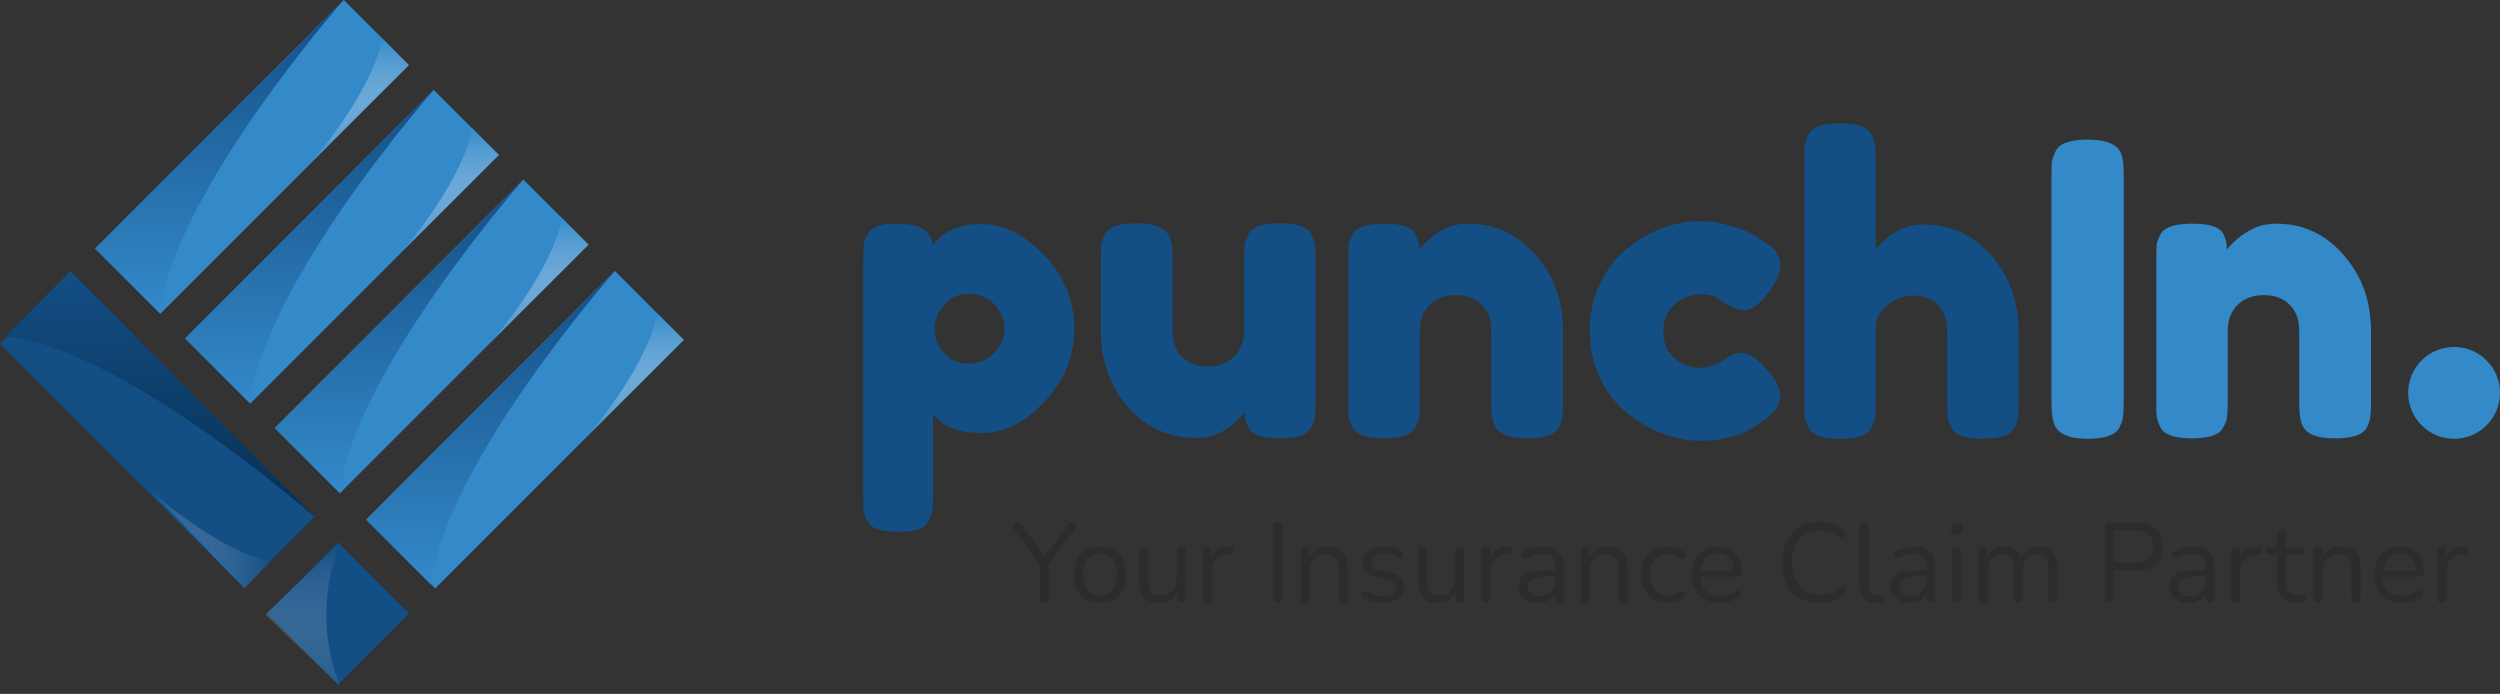 <svg width="245" height="68" viewBox="0 0 245 68" fill="none" xmlns="http://www.w3.org/2000/svg">
<rect x="0" y="0" width="245" height="68" fill="#333333" stroke="none"/>
<path d="M40.076 6.383L33.693 0L9.335 24.358L15.718 30.741L40.076 6.383Z" fill="#3489C9"/>
<path d="M6.953 26.725L0 33.678L23.9 57.578L30.852 50.625L6.953 26.725Z" fill="#134E85"/>
<path d="M33.141 53.166L26.188 60.119L33.141 67.072L40.093 60.119L33.141 53.166Z" fill="#134E85"/>
<path d="M48.888 15.19L42.505 8.807L18.147 33.164L24.53 39.547L48.888 15.19Z" fill="#3489C9"/>
<path d="M57.672 23.977L51.289 17.594L26.928 41.954L33.311 48.338L57.672 23.977Z" fill="#3489C9"/>
<path d="M51.296 17.594C51.296 17.594 34.54 36.618 33.322 48.335L26.939 41.951L51.296 17.594Z" fill="url(#paint0_linear_612_30708)"/>
<path d="M67.009 33.306L60.255 26.553L35.894 50.913L42.648 57.667L67.009 33.306Z" fill="#3489C9"/>
<path d="M60.238 26.582C60.238 26.582 43.482 45.606 42.264 57.323L35.88 50.94L60.238 26.582Z" fill="url(#paint1_linear_612_30708)"/>
<path d="M42.508 8.814C42.508 8.814 25.752 27.838 24.533 39.555L18.15 33.172L42.508 8.814Z" fill="url(#paint2_linear_612_30708)"/>
<path d="M33.674 0C33.674 0 16.918 19.024 15.699 30.741L9.316 24.358L33.674 0Z" fill="url(#paint3_linear_612_30708)"/>
<path d="M46.242 12.537C46.242 12.537 46.027 16.658 39.477 24.594L48.888 15.183L46.242 12.537Z" fill="url(#paint4_linear_612_30708)"/>
<path d="M37.407 3.723C37.407 3.723 37.193 7.844 30.643 15.779L40.053 6.369L37.407 3.723Z" fill="url(#paint5_linear_612_30708)"/>
<path d="M55.027 21.332C55.027 21.332 54.812 25.453 48.262 33.389L57.672 23.978L55.027 21.332Z" fill="url(#paint6_linear_612_30708)"/>
<path d="M64.366 30.666C64.366 30.666 64.152 34.787 57.602 42.723L67.012 33.312L64.366 30.666Z" fill="url(#paint7_linear_612_30708)"/>
<path d="M31.102 50.894C31.102 50.894 12.204 34.167 0.565 32.95L6.906 26.578L31.102 50.894Z" fill="url(#paint8_linear_612_30708)"/>
<path d="M26.577 54.977C26.577 54.977 22.518 54.758 14.702 48.066L23.971 57.68L26.577 54.977Z" fill="url(#paint9_linear_612_30708)"/>
<path d="M33.364 53.156C33.364 53.156 30.246 59.654 33.364 67.293L26.012 60.225L33.364 53.156Z" fill="url(#paint10_linear_612_30708)"/>
<path d="M84.6 48.72V25.36C84.6 24.747 84.613 24.293 84.64 24C84.693 23.707 84.813 23.373 85 23C85.373 22.28 86.267 21.92 87.68 21.92C89.093 21.92 90.04 22.107 90.52 22.48C91.027 22.827 91.32 23.347 91.4 24.04C92.413 22.653 94 21.96 96.16 21.96C98.347 21.96 100.413 22.987 102.36 25.04C104.307 27.093 105.28 29.48 105.28 32.2C105.28 34.92 104.307 37.307 102.36 39.36C100.44 41.413 98.387 42.44 96.2 42.44C94.013 42.44 92.427 41.827 91.44 40.6V48.68C91.44 49.293 91.413 49.747 91.36 50.04C91.333 50.333 91.213 50.667 91 51.04C90.813 51.44 90.48 51.72 90 51.88C89.52 52.04 88.867 52.12 88.04 52.12C87.213 52.12 86.547 52.04 86.04 51.88C85.56 51.72 85.213 51.453 85 51.08C84.813 50.707 84.693 50.373 84.64 50.08C84.613 49.787 84.6 49.333 84.6 48.72ZM92.52 29.88C91.907 30.6 91.6 31.387 91.6 32.24C91.6 33.093 91.907 33.88 92.52 34.6C93.16 35.293 93.96 35.64 94.92 35.64C95.907 35.64 96.733 35.293 97.4 34.6C98.093 33.907 98.44 33.12 98.44 32.24C98.44 31.36 98.12 30.573 97.48 29.88C96.84 29.16 96 28.8 94.96 28.8C93.947 28.8 93.133 29.16 92.52 29.88ZM117.241 42.92C114.548 42.92 112.308 41.907 110.521 39.88C108.761 37.827 107.881 35.333 107.881 32.4V25.4C107.881 24.76 107.895 24.293 107.921 24C107.975 23.707 108.095 23.36 108.281 22.96C108.655 22.24 109.695 21.88 111.401 21.88C113.268 21.88 114.361 22.387 114.681 23.4C114.841 23.827 114.921 24.507 114.921 25.44V32.44C114.921 33.533 115.228 34.387 115.841 35C116.481 35.613 117.321 35.92 118.361 35.92C119.428 35.92 120.281 35.6 120.921 34.96C121.588 34.32 121.921 33.48 121.921 32.44V25.36C121.921 24.747 121.935 24.293 121.961 24C122.015 23.68 122.148 23.32 122.361 22.92C122.708 22.227 123.735 21.88 125.441 21.88C127.121 21.88 128.148 22.24 128.521 22.96C128.708 23.36 128.815 23.72 128.841 24.04C128.895 24.333 128.921 24.787 128.921 25.4V39.56C128.921 40.147 128.895 40.6 128.841 40.92C128.815 41.213 128.695 41.547 128.481 41.92C128.081 42.613 127.055 42.96 125.401 42.96C123.775 42.96 122.775 42.64 122.401 42C122.135 41.547 122.001 41 122.001 40.36C121.895 40.547 121.655 40.813 121.281 41.16C120.908 41.507 120.548 41.8 120.201 42.04C119.295 42.627 118.308 42.92 117.241 42.92ZM143.859 21.92C146.526 21.92 148.739 22.947 150.499 25C152.286 27.027 153.179 29.507 153.179 32.44V39.48C153.179 40.093 153.152 40.56 153.099 40.88C153.072 41.173 152.966 41.507 152.779 41.88C152.406 42.6 151.366 42.96 149.659 42.96C147.766 42.96 146.672 42.467 146.379 41.48C146.219 41.027 146.139 40.347 146.139 39.44V32.4C146.139 31.307 145.819 30.453 145.179 29.84C144.566 29.227 143.726 28.92 142.659 28.92C141.619 28.92 140.766 29.24 140.099 29.88C139.459 30.52 139.139 31.36 139.139 32.4V39.48C139.139 40.093 139.112 40.56 139.059 40.88C139.032 41.173 138.912 41.507 138.699 41.88C138.352 42.6 137.326 42.96 135.619 42.96C133.939 42.96 132.912 42.6 132.539 41.88C132.352 41.48 132.232 41.133 132.179 40.84C132.152 40.52 132.139 40.053 132.139 39.44V25.28C132.139 24.693 132.152 24.253 132.179 23.96C132.232 23.64 132.366 23.293 132.579 22.92C132.952 22.253 133.979 21.92 135.659 21.92C137.286 21.92 138.286 22.227 138.659 22.84C138.926 23.293 139.059 23.84 139.059 24.48C139.166 24.293 139.406 24.027 139.779 23.68C140.152 23.333 140.512 23.053 140.859 22.84C141.766 22.227 142.766 21.92 143.859 21.92ZM162.997 32.48C162.997 33.6 163.37 34.48 164.117 35.12C164.864 35.733 165.65 36.04 166.477 36.04C167.33 36.04 168.117 35.8 168.837 35.32C169.584 34.813 170.184 34.56 170.637 34.56C171.437 34.56 172.41 35.267 173.557 36.68C174.17 37.453 174.477 38.147 174.477 38.76C174.477 39.773 173.744 40.72 172.277 41.6C170.757 42.667 168.89 43.2 166.677 43.2C164.197 43.2 161.81 42.307 159.517 40.52C158.424 39.667 157.53 38.533 156.837 37.12C156.144 35.68 155.797 34.107 155.797 32.4C155.797 30.667 156.144 29.107 156.837 27.72C157.53 26.307 158.424 25.173 159.517 24.32C161.73 22.56 164.09 21.68 166.597 21.68C167.61 21.68 168.597 21.827 169.557 22.12C170.517 22.387 171.224 22.653 171.677 22.92L172.317 23.32C172.797 23.64 173.17 23.893 173.437 24.08C174.13 24.613 174.477 25.227 174.477 25.92C174.477 26.587 174.197 27.347 173.637 28.2C172.677 29.667 171.757 30.4 170.877 30.4C170.37 30.4 169.65 30.107 168.717 29.52C168.237 29.067 167.544 28.84 166.637 28.84C165.757 28.84 164.93 29.16 164.157 29.8C163.384 30.44 162.997 31.333 162.997 32.48ZM188.507 22C191.173 22 193.387 23.013 195.147 25.04C196.933 27.067 197.827 29.547 197.827 32.48V39.52C197.827 40.133 197.8 40.6 197.747 40.92C197.72 41.213 197.6 41.56 197.387 41.96C197.04 42.653 196.013 43 194.307 43C192.68 43 191.667 42.653 191.267 41.96C191.053 41.56 190.92 41.2 190.867 40.88C190.84 40.56 190.827 40.08 190.827 39.44V32.44C190.827 31.347 190.52 30.493 189.907 29.88C189.293 29.267 188.507 28.96 187.547 28.96C186.613 28.96 185.787 29.253 185.067 29.84C184.347 30.4 183.933 31.04 183.827 31.76V39.52C183.827 40.133 183.8 40.6 183.747 40.92C183.72 41.213 183.6 41.56 183.387 41.96C183.04 42.653 182.013 43 180.307 43C178.627 43 177.6 42.64 177.227 41.92C177.04 41.52 176.92 41.173 176.867 40.88C176.84 40.587 176.827 40.12 176.827 39.48V15.56C176.827 14.947 176.84 14.493 176.867 14.2C176.92 13.88 177.04 13.533 177.227 13.16C177.6 12.44 178.64 12.08 180.347 12.08C182.027 12.08 183.04 12.44 183.387 13.16C183.6 13.56 183.72 13.92 183.747 14.24C183.8 14.533 183.827 14.987 183.827 15.6V24.44C185.16 22.813 186.72 22 188.507 22Z" fill="#134E85"/>
<path d="M201.045 17.2C201.045 16.587 201.059 16.133 201.085 15.84C201.139 15.52 201.272 15.16 201.485 14.76C201.859 14.04 202.899 13.68 204.605 13.68C206.472 13.68 207.579 14.173 207.925 15.16C208.059 15.613 208.125 16.307 208.125 17.24V39.48C208.125 40.12 208.099 40.587 208.045 40.88C208.019 41.173 207.899 41.52 207.685 41.92C207.312 42.64 206.272 43 204.565 43C202.699 43 201.605 42.493 201.285 41.48C201.125 41.053 201.045 40.373 201.045 39.44V17.2ZM223.039 21.92C225.705 21.92 227.919 22.947 229.679 25C231.465 27.027 232.359 29.507 232.359 32.44V39.48C232.359 40.093 232.332 40.56 232.279 40.88C232.252 41.173 232.145 41.507 231.959 41.88C231.585 42.6 230.545 42.96 228.839 42.96C226.945 42.96 225.852 42.467 225.559 41.48C225.399 41.027 225.319 40.347 225.319 39.44V32.4C225.319 31.307 224.999 30.453 224.359 29.84C223.745 29.227 222.905 28.92 221.839 28.92C220.799 28.92 219.945 29.24 219.279 29.88C218.639 30.52 218.319 31.36 218.319 32.4V39.48C218.319 40.093 218.292 40.56 218.239 40.88C218.212 41.173 218.092 41.507 217.879 41.88C217.532 42.6 216.505 42.96 214.799 42.96C213.119 42.96 212.092 42.6 211.719 41.88C211.532 41.48 211.412 41.133 211.359 40.84C211.332 40.52 211.319 40.053 211.319 39.44V25.28C211.319 24.693 211.332 24.253 211.359 23.96C211.412 23.64 211.545 23.293 211.759 22.92C212.132 22.253 213.159 21.92 214.839 21.92C216.465 21.92 217.465 22.227 217.839 22.84C218.105 23.293 218.239 23.84 218.239 24.48C218.345 24.293 218.585 24.027 218.959 23.68C219.332 23.333 219.692 23.053 220.039 22.84C220.945 22.227 221.945 21.92 223.039 21.92Z" fill="#3489C9"/>
<path d="M240.5 43C242.985 43 245 40.985 245 38.5C245 36.015 242.985 34 240.5 34C238.015 34 236 36.015 236 38.5C236 40.985 238.015 43 240.5 43Z" fill="#3489C9"/>
<path d="M102.337 59.077C102.19 59.077 102.077 59.037 101.996 58.956C101.923 58.868 101.886 58.747 101.886 58.593V54.985L102.084 55.612L99.323 51.806C99.257 51.711 99.224 51.615 99.224 51.52C99.231 51.417 99.272 51.333 99.345 51.267C99.418 51.201 99.514 51.168 99.631 51.168C99.734 51.168 99.825 51.194 99.906 51.245C99.987 51.289 100.06 51.362 100.126 51.465L102.469 54.699H102.238L104.581 51.465C104.662 51.355 104.739 51.278 104.812 51.234C104.885 51.19 104.973 51.168 105.076 51.168C105.193 51.168 105.285 51.201 105.351 51.267C105.417 51.326 105.45 51.406 105.45 51.509C105.457 51.604 105.424 51.707 105.351 51.817L102.601 55.612L102.788 54.985V58.593C102.788 58.916 102.638 59.077 102.337 59.077ZM107.8 59.099C107.279 59.099 106.828 58.985 106.447 58.758C106.065 58.531 105.768 58.212 105.556 57.801C105.35 57.383 105.248 56.892 105.248 56.327C105.248 55.902 105.306 55.52 105.424 55.183C105.541 54.838 105.713 54.545 105.941 54.303C106.168 54.061 106.436 53.878 106.744 53.753C107.059 53.621 107.411 53.555 107.8 53.555C108.32 53.555 108.771 53.669 109.153 53.896C109.534 54.123 109.827 54.446 110.033 54.864C110.245 55.275 110.352 55.762 110.352 56.327C110.352 56.752 110.293 57.134 110.176 57.471C110.058 57.808 109.886 58.102 109.659 58.351C109.431 58.593 109.16 58.78 108.845 58.912C108.537 59.037 108.188 59.099 107.8 59.099ZM107.8 58.384C108.13 58.384 108.419 58.303 108.669 58.142C108.918 57.981 109.109 57.746 109.241 57.438C109.38 57.13 109.45 56.76 109.45 56.327C109.45 55.66 109.299 55.15 108.999 54.798C108.705 54.446 108.306 54.27 107.8 54.27C107.462 54.27 107.169 54.351 106.92 54.512C106.678 54.666 106.487 54.897 106.348 55.205C106.216 55.506 106.15 55.88 106.15 56.327C106.15 56.987 106.3 57.497 106.601 57.856C106.901 58.208 107.301 58.384 107.8 58.384ZM113.582 59.099C113.149 59.099 112.79 59.022 112.504 58.868C112.225 58.707 112.013 58.468 111.866 58.153C111.727 57.838 111.657 57.445 111.657 56.976V54.028C111.657 53.874 111.694 53.76 111.767 53.687C111.848 53.614 111.958 53.577 112.097 53.577C112.244 53.577 112.354 53.614 112.427 53.687C112.508 53.76 112.548 53.874 112.548 54.028V56.965C112.548 57.434 112.643 57.786 112.834 58.021C113.032 58.248 113.34 58.362 113.758 58.362C114.213 58.362 114.583 58.208 114.869 57.9C115.155 57.592 115.298 57.189 115.298 56.69V54.028C115.298 53.874 115.335 53.76 115.408 53.687C115.489 53.614 115.602 53.577 115.749 53.577C115.888 53.577 115.995 53.614 116.068 53.687C116.149 53.76 116.189 53.874 116.189 54.028V58.615C116.189 58.923 116.046 59.077 115.76 59.077C115.621 59.077 115.511 59.037 115.43 58.956C115.357 58.875 115.32 58.762 115.32 58.615V57.614L115.463 57.768C115.316 58.201 115.074 58.531 114.737 58.758C114.407 58.985 114.022 59.099 113.582 59.099ZM118.307 59.077C118.16 59.077 118.047 59.037 117.966 58.956C117.893 58.875 117.856 58.762 117.856 58.615V54.028C117.856 53.881 117.893 53.771 117.966 53.698C118.039 53.617 118.146 53.577 118.285 53.577C118.424 53.577 118.531 53.617 118.604 53.698C118.685 53.771 118.725 53.881 118.725 54.028V54.919H118.615C118.732 54.486 118.956 54.153 119.286 53.918C119.616 53.683 120.023 53.559 120.507 53.544C120.617 53.537 120.705 53.562 120.771 53.621C120.837 53.672 120.874 53.764 120.881 53.896C120.888 54.021 120.859 54.12 120.793 54.193C120.727 54.266 120.624 54.31 120.485 54.325L120.309 54.347C119.81 54.391 119.425 54.552 119.154 54.831C118.89 55.102 118.758 55.476 118.758 55.953V58.615C118.758 58.762 118.718 58.875 118.637 58.956C118.564 59.037 118.454 59.077 118.307 59.077ZM125.206 59.077C125.06 59.077 124.946 59.037 124.865 58.956C124.792 58.868 124.755 58.751 124.755 58.604V51.641C124.755 51.487 124.792 51.37 124.865 51.289C124.946 51.208 125.06 51.168 125.206 51.168C125.353 51.168 125.463 51.208 125.536 51.289C125.617 51.37 125.657 51.487 125.657 51.641V58.604C125.657 58.751 125.621 58.868 125.547 58.956C125.474 59.037 125.36 59.077 125.206 59.077ZM127.9 59.077C127.753 59.077 127.643 59.037 127.57 58.956C127.496 58.875 127.46 58.762 127.46 58.615V54.028C127.46 53.881 127.496 53.771 127.57 53.698C127.643 53.617 127.749 53.577 127.889 53.577C128.028 53.577 128.134 53.617 128.208 53.698C128.288 53.771 128.329 53.881 128.329 54.028V54.974L128.208 54.842C128.362 54.417 128.611 54.098 128.956 53.885C129.308 53.665 129.711 53.555 130.166 53.555C130.591 53.555 130.943 53.632 131.222 53.786C131.508 53.94 131.72 54.175 131.86 54.49C131.999 54.798 132.069 55.19 132.069 55.667V58.615C132.069 58.762 132.028 58.875 131.948 58.956C131.874 59.037 131.768 59.077 131.629 59.077C131.482 59.077 131.368 59.037 131.288 58.956C131.214 58.875 131.178 58.762 131.178 58.615V55.722C131.178 55.223 131.079 54.86 130.881 54.633C130.69 54.398 130.382 54.281 129.957 54.281C129.465 54.281 129.073 54.435 128.78 54.743C128.494 55.044 128.351 55.447 128.351 55.953V58.615C128.351 58.923 128.2 59.077 127.9 59.077ZM135.515 59.099C135.185 59.099 134.852 59.059 134.514 58.978C134.184 58.897 133.876 58.758 133.59 58.56C133.517 58.509 133.466 58.45 133.436 58.384C133.407 58.311 133.396 58.241 133.403 58.175C133.418 58.102 133.447 58.039 133.491 57.988C133.543 57.937 133.601 57.907 133.667 57.9C133.741 57.885 133.821 57.9 133.909 57.944C134.195 58.12 134.47 58.245 134.734 58.318C135.006 58.384 135.273 58.417 135.537 58.417C135.955 58.417 136.271 58.34 136.483 58.186C136.696 58.032 136.802 57.823 136.802 57.559C136.802 57.354 136.733 57.192 136.593 57.075C136.454 56.95 136.234 56.855 135.933 56.789L134.932 56.569C134.47 56.474 134.126 56.309 133.898 56.074C133.678 55.839 133.568 55.535 133.568 55.161C133.568 54.831 133.653 54.549 133.821 54.314C133.997 54.072 134.243 53.885 134.558 53.753C134.874 53.621 135.24 53.555 135.658 53.555C135.981 53.555 136.285 53.599 136.571 53.687C136.865 53.768 137.129 53.9 137.363 54.083C137.437 54.134 137.484 54.197 137.506 54.27C137.536 54.336 137.539 54.406 137.517 54.479C137.503 54.545 137.47 54.604 137.418 54.655C137.367 54.699 137.305 54.725 137.231 54.732C137.158 54.739 137.081 54.717 137 54.666C136.78 54.519 136.557 54.413 136.329 54.347C136.102 54.274 135.878 54.237 135.658 54.237C135.248 54.237 134.936 54.318 134.723 54.479C134.511 54.64 134.404 54.853 134.404 55.117C134.404 55.322 134.47 55.491 134.602 55.623C134.734 55.755 134.94 55.85 135.218 55.909L136.219 56.118C136.696 56.221 137.052 56.386 137.286 56.613C137.528 56.833 137.649 57.134 137.649 57.515C137.649 57.999 137.455 58.384 137.066 58.67C136.678 58.956 136.161 59.099 135.515 59.099ZM140.899 59.099C140.467 59.099 140.107 59.022 139.821 58.868C139.543 58.707 139.33 58.468 139.183 58.153C139.044 57.838 138.974 57.445 138.974 56.976V54.028C138.974 53.874 139.011 53.76 139.084 53.687C139.165 53.614 139.275 53.577 139.414 53.577C139.561 53.577 139.671 53.614 139.744 53.687C139.825 53.76 139.865 53.874 139.865 54.028V56.965C139.865 57.434 139.961 57.786 140.151 58.021C140.349 58.248 140.657 58.362 141.075 58.362C141.53 58.362 141.9 58.208 142.186 57.9C142.472 57.592 142.615 57.189 142.615 56.69V54.028C142.615 53.874 142.652 53.76 142.725 53.687C142.806 53.614 142.92 53.577 143.066 53.577C143.206 53.577 143.312 53.614 143.385 53.687C143.466 53.76 143.506 53.874 143.506 54.028V58.615C143.506 58.923 143.363 59.077 143.077 59.077C142.938 59.077 142.828 59.037 142.747 58.956C142.674 58.875 142.637 58.762 142.637 58.615V57.614L142.78 57.768C142.634 58.201 142.392 58.531 142.054 58.758C141.724 58.985 141.339 59.099 140.899 59.099ZM145.624 59.077C145.478 59.077 145.364 59.037 145.283 58.956C145.21 58.875 145.173 58.762 145.173 58.615V54.028C145.173 53.881 145.21 53.771 145.283 53.698C145.357 53.617 145.463 53.577 145.602 53.577C145.742 53.577 145.848 53.617 145.921 53.698C146.002 53.771 146.042 53.881 146.042 54.028V54.919H145.932C146.05 54.486 146.273 54.153 146.603 53.918C146.933 53.683 147.34 53.559 147.824 53.544C147.934 53.537 148.022 53.562 148.088 53.621C148.154 53.672 148.191 53.764 148.198 53.896C148.206 54.021 148.176 54.12 148.11 54.193C148.044 54.266 147.942 54.31 147.802 54.325L147.626 54.347C147.128 54.391 146.743 54.552 146.471 54.831C146.207 55.102 146.075 55.476 146.075 55.953V58.615C146.075 58.762 146.035 58.875 145.954 58.956C145.881 59.037 145.771 59.077 145.624 59.077ZM150.745 59.099C150.378 59.099 150.048 59.029 149.755 58.89C149.469 58.743 149.242 58.545 149.073 58.296C148.904 58.047 148.82 57.768 148.82 57.46C148.82 57.064 148.919 56.752 149.117 56.525C149.322 56.298 149.656 56.136 150.118 56.041C150.587 55.946 151.225 55.898 152.032 55.898H152.527V56.481H152.043C151.449 56.481 150.98 56.51 150.635 56.569C150.298 56.62 150.059 56.712 149.92 56.844C149.788 56.976 149.722 57.163 149.722 57.405C149.722 57.706 149.825 57.951 150.03 58.142C150.243 58.333 150.529 58.428 150.888 58.428C151.181 58.428 151.438 58.358 151.658 58.219C151.885 58.08 152.061 57.889 152.186 57.647C152.318 57.405 152.384 57.126 152.384 56.811V55.557C152.384 55.102 152.292 54.776 152.109 54.578C151.926 54.373 151.625 54.27 151.207 54.27C150.95 54.27 150.694 54.303 150.437 54.369C150.18 54.435 149.909 54.541 149.623 54.688C149.52 54.739 149.432 54.758 149.359 54.743C149.286 54.721 149.227 54.681 149.183 54.622C149.139 54.563 149.113 54.497 149.106 54.424C149.099 54.343 149.113 54.266 149.15 54.193C149.194 54.12 149.26 54.061 149.348 54.017C149.671 53.856 149.99 53.738 150.305 53.665C150.62 53.592 150.921 53.555 151.207 53.555C151.669 53.555 152.05 53.632 152.351 53.786C152.652 53.933 152.875 54.16 153.022 54.468C153.169 54.769 153.242 55.157 153.242 55.634V58.615C153.242 58.762 153.205 58.875 153.132 58.956C153.066 59.037 152.967 59.077 152.835 59.077C152.696 59.077 152.589 59.037 152.516 58.956C152.443 58.875 152.406 58.762 152.406 58.615V57.757H152.505C152.446 58.036 152.333 58.274 152.164 58.472C152.003 58.67 151.801 58.824 151.559 58.934C151.317 59.044 151.046 59.099 150.745 59.099ZM155.335 59.077C155.188 59.077 155.078 59.037 155.005 58.956C154.932 58.875 154.895 58.762 154.895 58.615V54.028C154.895 53.881 154.932 53.771 155.005 53.698C155.078 53.617 155.185 53.577 155.324 53.577C155.463 53.577 155.57 53.617 155.643 53.698C155.724 53.771 155.764 53.881 155.764 54.028V54.974L155.643 54.842C155.797 54.417 156.046 54.098 156.391 53.885C156.743 53.665 157.146 53.555 157.601 53.555C158.026 53.555 158.378 53.632 158.657 53.786C158.943 53.94 159.156 54.175 159.295 54.49C159.434 54.798 159.504 55.19 159.504 55.667V58.615C159.504 58.762 159.464 58.875 159.383 58.956C159.31 59.037 159.203 59.077 159.064 59.077C158.917 59.077 158.804 59.037 158.723 58.956C158.65 58.875 158.613 58.762 158.613 58.615V55.722C158.613 55.223 158.514 54.86 158.316 54.633C158.125 54.398 157.817 54.281 157.392 54.281C156.901 54.281 156.508 54.435 156.215 54.743C155.929 55.044 155.786 55.447 155.786 55.953V58.615C155.786 58.923 155.636 59.077 155.335 59.077ZM163.413 59.099C162.878 59.099 162.416 58.982 162.027 58.747C161.638 58.512 161.338 58.186 161.125 57.768C160.92 57.343 160.817 56.851 160.817 56.294C160.817 55.869 160.876 55.487 160.993 55.15C161.11 54.813 161.283 54.527 161.51 54.292C161.737 54.05 162.009 53.867 162.324 53.742C162.647 53.617 163.01 53.555 163.413 53.555C163.677 53.555 163.952 53.595 164.238 53.676C164.524 53.757 164.784 53.896 165.019 54.094C165.092 54.145 165.14 54.208 165.162 54.281C165.184 54.354 165.184 54.428 165.162 54.501C165.14 54.567 165.103 54.626 165.052 54.677C165.001 54.721 164.935 54.747 164.854 54.754C164.781 54.761 164.704 54.736 164.623 54.677C164.432 54.53 164.238 54.428 164.04 54.369C163.842 54.31 163.651 54.281 163.468 54.281C163.182 54.281 162.933 54.329 162.72 54.424C162.507 54.512 162.328 54.64 162.181 54.809C162.034 54.978 161.921 55.187 161.84 55.436C161.767 55.685 161.73 55.975 161.73 56.305C161.73 56.943 161.88 57.449 162.181 57.823C162.482 58.19 162.911 58.373 163.468 58.373C163.651 58.373 163.838 58.344 164.029 58.285C164.227 58.226 164.425 58.124 164.623 57.977C164.704 57.918 164.781 57.893 164.854 57.9C164.927 57.907 164.99 57.937 165.041 57.988C165.092 58.032 165.125 58.091 165.14 58.164C165.162 58.237 165.162 58.311 165.14 58.384C165.118 58.45 165.07 58.509 164.997 58.56C164.762 58.751 164.506 58.89 164.227 58.978C163.948 59.059 163.677 59.099 163.413 59.099ZM168.54 59.099C167.976 59.099 167.488 58.989 167.077 58.769C166.674 58.542 166.359 58.223 166.131 57.812C165.911 57.401 165.801 56.91 165.801 56.338C165.801 55.781 165.911 55.297 166.131 54.886C166.351 54.468 166.652 54.142 167.033 53.907C167.422 53.672 167.869 53.555 168.375 53.555C168.735 53.555 169.057 53.617 169.343 53.742C169.629 53.859 169.871 54.032 170.069 54.259C170.275 54.486 170.429 54.761 170.531 55.084C170.641 55.407 170.696 55.77 170.696 56.173C170.696 56.29 170.663 56.378 170.597 56.437C170.531 56.488 170.436 56.514 170.311 56.514H166.483V55.931H170.102L169.926 56.074C169.926 55.678 169.868 55.344 169.75 55.073C169.633 54.794 169.461 54.582 169.233 54.435C169.013 54.288 168.735 54.215 168.397 54.215C168.023 54.215 167.704 54.303 167.44 54.479C167.184 54.648 166.989 54.886 166.857 55.194C166.725 55.495 166.659 55.847 166.659 56.25V56.316C166.659 56.991 166.821 57.504 167.143 57.856C167.473 58.208 167.939 58.384 168.54 58.384C168.79 58.384 169.035 58.351 169.277 58.285C169.527 58.219 169.769 58.109 170.003 57.955C170.106 57.889 170.198 57.86 170.278 57.867C170.366 57.867 170.436 57.893 170.487 57.944C170.539 57.988 170.572 58.047 170.586 58.12C170.608 58.186 170.601 58.259 170.564 58.34C170.535 58.421 170.473 58.49 170.377 58.549C170.135 58.725 169.849 58.861 169.519 58.956C169.189 59.051 168.863 59.099 168.54 59.099ZM178.298 59.099C177.535 59.099 176.883 58.938 176.34 58.615C175.797 58.292 175.379 57.834 175.086 57.24C174.8 56.646 174.657 55.938 174.657 55.117C174.657 54.501 174.738 53.951 174.899 53.467C175.068 52.976 175.306 52.561 175.614 52.224C175.929 51.879 176.314 51.615 176.769 51.432C177.224 51.241 177.733 51.146 178.298 51.146C178.753 51.146 179.185 51.212 179.596 51.344C180.007 51.469 180.362 51.656 180.663 51.905C180.758 51.978 180.821 52.063 180.85 52.158C180.887 52.246 180.89 52.334 180.861 52.422C180.839 52.503 180.795 52.572 180.729 52.631C180.67 52.682 180.597 52.708 180.509 52.708C180.421 52.708 180.322 52.671 180.212 52.598C179.948 52.385 179.658 52.228 179.343 52.125C179.028 52.022 178.687 51.971 178.32 51.971C177.741 51.971 177.249 52.096 176.846 52.345C176.443 52.587 176.138 52.943 175.933 53.412C175.728 53.881 175.625 54.45 175.625 55.117C175.625 55.784 175.728 56.356 175.933 56.833C176.138 57.302 176.443 57.662 176.846 57.911C177.249 58.153 177.741 58.274 178.32 58.274C178.679 58.274 179.02 58.223 179.343 58.12C179.666 58.01 179.963 57.849 180.234 57.636C180.344 57.563 180.443 57.53 180.531 57.537C180.619 57.537 180.692 57.563 180.751 57.614C180.81 57.665 180.85 57.731 180.872 57.812C180.901 57.893 180.901 57.977 180.872 58.065C180.85 58.153 180.795 58.23 180.707 58.296C180.399 58.56 180.036 58.762 179.618 58.901C179.207 59.033 178.767 59.099 178.298 59.099ZM183.851 59.099C183.323 59.099 182.92 58.938 182.641 58.615C182.363 58.292 182.223 57.83 182.223 57.229V51.619C182.223 51.472 182.26 51.362 182.333 51.289C182.407 51.208 182.517 51.168 182.663 51.168C182.803 51.168 182.913 51.208 182.993 51.289C183.074 51.362 183.114 51.472 183.114 51.619V57.163C183.114 57.559 183.191 57.856 183.345 58.054C183.507 58.245 183.741 58.34 184.049 58.34C184.115 58.34 184.174 58.336 184.225 58.329C184.277 58.322 184.328 58.318 184.379 58.318C184.46 58.311 184.515 58.329 184.544 58.373C184.581 58.417 184.599 58.505 184.599 58.637C184.599 58.769 184.57 58.868 184.511 58.934C184.453 59 184.357 59.044 184.225 59.066C184.167 59.073 184.104 59.081 184.038 59.088C183.972 59.095 183.91 59.099 183.851 59.099ZM187.161 59.099C186.794 59.099 186.464 59.029 186.171 58.89C185.885 58.743 185.658 58.545 185.489 58.296C185.32 58.047 185.236 57.768 185.236 57.46C185.236 57.064 185.335 56.752 185.533 56.525C185.738 56.298 186.072 56.136 186.534 56.041C187.003 55.946 187.641 55.898 188.448 55.898H188.943V56.481H188.459C187.865 56.481 187.396 56.51 187.051 56.569C186.714 56.62 186.475 56.712 186.336 56.844C186.204 56.976 186.138 57.163 186.138 57.405C186.138 57.706 186.241 57.951 186.446 58.142C186.659 58.333 186.945 58.428 187.304 58.428C187.597 58.428 187.854 58.358 188.074 58.219C188.301 58.08 188.477 57.889 188.602 57.647C188.734 57.405 188.8 57.126 188.8 56.811V55.557C188.8 55.102 188.708 54.776 188.525 54.578C188.342 54.373 188.041 54.27 187.623 54.27C187.366 54.27 187.11 54.303 186.853 54.369C186.596 54.435 186.325 54.541 186.039 54.688C185.936 54.739 185.848 54.758 185.775 54.743C185.702 54.721 185.643 54.681 185.599 54.622C185.555 54.563 185.529 54.497 185.522 54.424C185.515 54.343 185.529 54.266 185.566 54.193C185.61 54.12 185.676 54.061 185.764 54.017C186.087 53.856 186.406 53.738 186.721 53.665C187.036 53.592 187.337 53.555 187.623 53.555C188.085 53.555 188.466 53.632 188.767 53.786C189.068 53.933 189.291 54.16 189.438 54.468C189.585 54.769 189.658 55.157 189.658 55.634V58.615C189.658 58.762 189.621 58.875 189.548 58.956C189.482 59.037 189.383 59.077 189.251 59.077C189.112 59.077 189.005 59.037 188.932 58.956C188.859 58.875 188.822 58.762 188.822 58.615V57.757H188.921C188.862 58.036 188.749 58.274 188.58 58.472C188.419 58.67 188.217 58.824 187.975 58.934C187.733 59.044 187.462 59.099 187.161 59.099ZM191.751 59.055C191.604 59.055 191.494 59.015 191.421 58.934C191.348 58.846 191.311 58.725 191.311 58.571V54.072C191.311 53.918 191.348 53.801 191.421 53.72C191.494 53.639 191.604 53.599 191.751 53.599C191.89 53.599 192 53.639 192.081 53.72C192.162 53.801 192.202 53.918 192.202 54.072V58.571C192.202 58.725 192.162 58.846 192.081 58.934C192.008 59.015 191.898 59.055 191.751 59.055ZM191.751 52.367C191.568 52.367 191.425 52.319 191.322 52.224C191.219 52.121 191.168 51.986 191.168 51.817C191.168 51.641 191.219 51.509 191.322 51.421C191.425 51.326 191.568 51.278 191.751 51.278C191.942 51.278 192.085 51.326 192.18 51.421C192.283 51.509 192.334 51.641 192.334 51.817C192.334 51.986 192.283 52.121 192.18 52.224C192.085 52.319 191.942 52.367 191.751 52.367ZM194.33 59.077C194.183 59.077 194.073 59.037 194 58.956C193.926 58.875 193.89 58.762 193.89 58.615V54.028C193.89 53.881 193.926 53.771 194 53.698C194.073 53.617 194.179 53.577 194.319 53.577C194.458 53.577 194.564 53.617 194.638 53.698C194.718 53.771 194.759 53.881 194.759 54.028V54.996L194.638 54.842C194.777 54.431 195.001 54.116 195.309 53.896C195.624 53.669 195.998 53.555 196.431 53.555C196.885 53.555 197.252 53.665 197.531 53.885C197.817 54.098 198.007 54.431 198.103 54.886H197.938C198.07 54.475 198.304 54.153 198.642 53.918C198.986 53.676 199.386 53.555 199.841 53.555C200.244 53.555 200.574 53.632 200.831 53.786C201.095 53.94 201.293 54.175 201.425 54.49C201.557 54.798 201.623 55.19 201.623 55.667V58.615C201.623 58.762 201.582 58.875 201.502 58.956C201.428 59.037 201.318 59.077 201.172 59.077C201.032 59.077 200.922 59.037 200.842 58.956C200.768 58.875 200.732 58.762 200.732 58.615V55.711C200.732 55.22 200.647 54.86 200.479 54.633C200.31 54.398 200.024 54.281 199.621 54.281C199.181 54.281 198.832 54.435 198.576 54.743C198.326 55.044 198.202 55.454 198.202 55.975V58.615C198.202 58.762 198.161 58.875 198.081 58.956C198.007 59.037 197.897 59.077 197.751 59.077C197.611 59.077 197.501 59.037 197.421 58.956C197.347 58.875 197.311 58.762 197.311 58.615V55.711C197.311 55.22 197.223 54.86 197.047 54.633C196.878 54.398 196.596 54.281 196.2 54.281C195.76 54.281 195.411 54.435 195.155 54.743C194.905 55.044 194.781 55.454 194.781 55.975V58.615C194.781 58.923 194.63 59.077 194.33 59.077ZM206.697 59.077C206.55 59.077 206.436 59.037 206.356 58.956C206.282 58.868 206.246 58.751 206.246 58.604V51.707C206.246 51.553 206.286 51.439 206.367 51.366C206.447 51.285 206.561 51.245 206.708 51.245H209.315C210.143 51.245 210.781 51.45 211.229 51.861C211.676 52.264 211.9 52.836 211.9 53.577C211.9 54.31 211.676 54.882 211.229 55.293C210.781 55.704 210.143 55.909 209.315 55.909H207.148V58.604C207.148 58.751 207.111 58.868 207.038 58.956C206.964 59.037 206.851 59.077 206.697 59.077ZM207.148 55.15H209.205C209.799 55.15 210.246 55.018 210.547 54.754C210.855 54.483 211.009 54.09 211.009 53.577C211.009 53.056 210.855 52.664 210.547 52.4C210.246 52.129 209.799 51.993 209.205 51.993H207.148V55.15ZM214.5 59.099C214.133 59.099 213.803 59.029 213.51 58.89C213.224 58.743 212.997 58.545 212.828 58.296C212.659 58.047 212.575 57.768 212.575 57.46C212.575 57.064 212.674 56.752 212.872 56.525C213.077 56.298 213.411 56.136 213.873 56.041C214.342 55.946 214.98 55.898 215.787 55.898H216.282V56.481H215.798C215.204 56.481 214.735 56.51 214.39 56.569C214.053 56.62 213.814 56.712 213.675 56.844C213.543 56.976 213.477 57.163 213.477 57.405C213.477 57.706 213.58 57.951 213.785 58.142C213.998 58.333 214.284 58.428 214.643 58.428C214.936 58.428 215.193 58.358 215.413 58.219C215.64 58.08 215.816 57.889 215.941 57.647C216.073 57.405 216.139 57.126 216.139 56.811V55.557C216.139 55.102 216.047 54.776 215.864 54.578C215.681 54.373 215.38 54.27 214.962 54.27C214.705 54.27 214.449 54.303 214.192 54.369C213.935 54.435 213.664 54.541 213.378 54.688C213.275 54.739 213.187 54.758 213.114 54.743C213.041 54.721 212.982 54.681 212.938 54.622C212.894 54.563 212.868 54.497 212.861 54.424C212.854 54.343 212.868 54.266 212.905 54.193C212.949 54.12 213.015 54.061 213.103 54.017C213.426 53.856 213.745 53.738 214.06 53.665C214.375 53.592 214.676 53.555 214.962 53.555C215.424 53.555 215.805 53.632 216.106 53.786C216.407 53.933 216.63 54.16 216.777 54.468C216.924 54.769 216.997 55.157 216.997 55.634V58.615C216.997 58.762 216.96 58.875 216.887 58.956C216.821 59.037 216.722 59.077 216.59 59.077C216.451 59.077 216.344 59.037 216.271 58.956C216.198 58.875 216.161 58.762 216.161 58.615V57.757H216.26C216.201 58.036 216.088 58.274 215.919 58.472C215.758 58.67 215.556 58.824 215.314 58.934C215.072 59.044 214.801 59.099 214.5 59.099ZM219.101 59.077C218.954 59.077 218.841 59.037 218.76 58.956C218.687 58.875 218.65 58.762 218.65 58.615V54.028C218.65 53.881 218.687 53.771 218.76 53.698C218.833 53.617 218.94 53.577 219.079 53.577C219.218 53.577 219.325 53.617 219.398 53.698C219.479 53.771 219.519 53.881 219.519 54.028V54.919H219.409C219.526 54.486 219.75 54.153 220.08 53.918C220.41 53.683 220.817 53.559 221.301 53.544C221.411 53.537 221.499 53.562 221.565 53.621C221.631 53.672 221.668 53.764 221.675 53.896C221.682 54.021 221.653 54.12 221.587 54.193C221.521 54.266 221.418 54.31 221.279 54.325L221.103 54.347C220.604 54.391 220.219 54.552 219.948 54.831C219.684 55.102 219.552 55.476 219.552 55.953V58.615C219.552 58.762 219.512 58.875 219.431 58.956C219.358 59.037 219.248 59.077 219.101 59.077ZM225.027 59.099C224.609 59.099 224.257 59.026 223.971 58.879C223.693 58.725 223.484 58.505 223.344 58.219C223.205 57.926 223.135 57.57 223.135 57.152V54.347H222.398C222.274 54.347 222.178 54.318 222.112 54.259C222.046 54.193 222.013 54.105 222.013 53.995C222.013 53.885 222.046 53.801 222.112 53.742C222.178 53.683 222.274 53.654 222.398 53.654H223.135V52.389C223.135 52.242 223.176 52.132 223.256 52.059C223.337 51.978 223.447 51.938 223.586 51.938C223.726 51.938 223.832 51.978 223.905 52.059C223.986 52.132 224.026 52.242 224.026 52.389V53.654H225.412C225.537 53.654 225.632 53.683 225.698 53.742C225.764 53.801 225.797 53.885 225.797 53.995C225.797 54.105 225.764 54.193 225.698 54.259C225.632 54.318 225.537 54.347 225.412 54.347H224.026V57.064C224.026 57.482 224.114 57.801 224.29 58.021C224.466 58.234 224.752 58.34 225.148 58.34C225.288 58.34 225.405 58.325 225.5 58.296C225.603 58.267 225.687 58.252 225.753 58.252C225.819 58.245 225.874 58.267 225.918 58.318C225.962 58.369 225.984 58.457 225.984 58.582C225.984 58.67 225.966 58.751 225.929 58.824C225.9 58.897 225.845 58.949 225.764 58.978C225.676 59.007 225.559 59.033 225.412 59.055C225.273 59.084 225.145 59.099 225.027 59.099ZM227.168 59.077C227.021 59.077 226.911 59.037 226.838 58.956C226.765 58.875 226.728 58.762 226.728 58.615V54.028C226.728 53.881 226.765 53.771 226.838 53.698C226.911 53.617 227.018 53.577 227.157 53.577C227.296 53.577 227.403 53.617 227.476 53.698C227.557 53.771 227.597 53.881 227.597 54.028V54.974L227.476 54.842C227.63 54.417 227.879 54.098 228.224 53.885C228.576 53.665 228.979 53.555 229.434 53.555C229.859 53.555 230.211 53.632 230.49 53.786C230.776 53.94 230.989 54.175 231.128 54.49C231.267 54.798 231.337 55.19 231.337 55.667V58.615C231.337 58.762 231.297 58.875 231.216 58.956C231.143 59.037 231.036 59.077 230.897 59.077C230.75 59.077 230.637 59.037 230.556 58.956C230.483 58.875 230.446 58.762 230.446 58.615V55.722C230.446 55.223 230.347 54.86 230.149 54.633C229.958 54.398 229.65 54.281 229.225 54.281C228.734 54.281 228.341 54.435 228.048 54.743C227.762 55.044 227.619 55.447 227.619 55.953V58.615C227.619 58.923 227.469 59.077 227.168 59.077ZM235.389 59.099C234.824 59.099 234.337 58.989 233.926 58.769C233.523 58.542 233.207 58.223 232.98 57.812C232.76 57.401 232.65 56.91 232.65 56.338C232.65 55.781 232.76 55.297 232.98 54.886C233.2 54.468 233.501 54.142 233.882 53.907C234.271 53.672 234.718 53.555 235.224 53.555C235.583 53.555 235.906 53.617 236.192 53.742C236.478 53.859 236.72 54.032 236.918 54.259C237.123 54.486 237.277 54.761 237.38 55.084C237.49 55.407 237.545 55.77 237.545 56.173C237.545 56.29 237.512 56.378 237.446 56.437C237.38 56.488 237.285 56.514 237.16 56.514H233.332V55.931H236.951L236.775 56.074C236.775 55.678 236.716 55.344 236.599 55.073C236.482 54.794 236.309 54.582 236.082 54.435C235.862 54.288 235.583 54.215 235.246 54.215C234.872 54.215 234.553 54.303 234.289 54.479C234.032 54.648 233.838 54.886 233.706 55.194C233.574 55.495 233.508 55.847 233.508 56.25V56.316C233.508 56.991 233.669 57.504 233.992 57.856C234.322 58.208 234.788 58.384 235.389 58.384C235.638 58.384 235.884 58.351 236.126 58.285C236.375 58.219 236.617 58.109 236.852 57.955C236.955 57.889 237.046 57.86 237.127 57.867C237.215 57.867 237.285 57.893 237.336 57.944C237.387 57.988 237.42 58.047 237.435 58.12C237.457 58.186 237.45 58.259 237.413 58.34C237.384 58.421 237.321 58.49 237.226 58.549C236.984 58.725 236.698 58.861 236.368 58.956C236.038 59.051 235.712 59.099 235.389 59.099ZM239.286 59.077C239.139 59.077 239.025 59.037 238.945 58.956C238.871 58.875 238.835 58.762 238.835 58.615V54.028C238.835 53.881 238.871 53.771 238.945 53.698C239.018 53.617 239.124 53.577 239.264 53.577C239.403 53.577 239.509 53.617 239.583 53.698C239.663 53.771 239.704 53.881 239.704 54.028V54.919H239.594C239.711 54.486 239.935 54.153 240.265 53.918C240.595 53.683 241.002 53.559 241.486 53.544C241.596 53.537 241.684 53.562 241.75 53.621C241.816 53.672 241.852 53.764 241.86 53.896C241.867 54.021 241.838 54.12 241.772 54.193C241.706 54.266 241.603 54.31 241.464 54.325L241.288 54.347C240.789 54.391 240.404 54.552 240.133 54.831C239.869 55.102 239.737 55.476 239.737 55.953V58.615C239.737 58.762 239.696 58.875 239.616 58.956C239.542 59.037 239.432 59.077 239.286 59.077Z" fill="#2B2C2D"/>
<defs>
<linearGradient id="paint0_linear_612_30708" x1="39.117" y1="17.594" x2="39.117" y2="48.335" gradientUnits="userSpaceOnUse">
<stop stop-color="#134E85"/>
<stop offset="1" stop-color="#3489C9"/>
</linearGradient>
<linearGradient id="paint1_linear_612_30708" x1="48.059" y1="26.582" x2="48.059" y2="57.323" gradientUnits="userSpaceOnUse">
<stop stop-color="#134E85"/>
<stop offset="1" stop-color="#3489C9"/>
</linearGradient>
<linearGradient id="paint2_linear_612_30708" x1="30.329" y1="8.814" x2="30.329" y2="39.555" gradientUnits="userSpaceOnUse">
<stop stop-color="#134E85"/>
<stop offset="1" stop-color="#3489C9"/>
</linearGradient>
<linearGradient id="paint3_linear_612_30708" x1="21.495" y1="0" x2="21.495" y2="30.741" gradientUnits="userSpaceOnUse">
<stop stop-color="#134E85"/>
<stop offset="1" stop-color="#3489C9"/>
</linearGradient>
<linearGradient id="paint4_linear_612_30708" x1="44.182" y1="24.594" x2="44.182" y2="12.537" gradientUnits="userSpaceOnUse">
<stop stop-color="white" stop-opacity="0.07"/>
<stop offset="1" stop-color="#3489C9"/>
</linearGradient>
<linearGradient id="paint5_linear_612_30708" x1="35.348" y1="15.779" x2="35.348" y2="3.723" gradientUnits="userSpaceOnUse">
<stop stop-color="white" stop-opacity="0.07"/>
<stop offset="1" stop-color="#3489C9"/>
</linearGradient>
<linearGradient id="paint6_linear_612_30708" x1="52.967" y1="33.389" x2="52.967" y2="21.332" gradientUnits="userSpaceOnUse">
<stop stop-color="white" stop-opacity="0.07"/>
<stop offset="1" stop-color="#3489C9"/>
</linearGradient>
<linearGradient id="paint7_linear_612_30708" x1="62.307" y1="42.723" x2="62.307" y2="30.666" gradientUnits="userSpaceOnUse">
<stop stop-color="white" stop-opacity="0.07"/>
<stop offset="1" stop-color="#3489C9"/>
</linearGradient>
<linearGradient id="paint8_linear_612_30708" x1="15.834" y1="26.578" x2="15.834" y2="50.894" gradientUnits="userSpaceOnUse">
<stop stop-color="#134E85"/>
<stop offset="1" stop-color="#072F51"/>
</linearGradient>
<linearGradient id="paint9_linear_612_30708" x1="14.702" y1="52.873" x2="26.577" y2="52.873" gradientUnits="userSpaceOnUse">
<stop stop-color="white" stop-opacity="0.07"/>
<stop offset="1" stop-color="#134E85" stop-opacity="0.5"/>
</linearGradient>
<linearGradient id="paint10_linear_612_30708" x1="29.688" y1="67.293" x2="29.688" y2="53.156" gradientUnits="userSpaceOnUse">
<stop stop-color="white" stop-opacity="0.07"/>
<stop offset="1" stop-color="#134E85" stop-opacity="0.5"/>
</linearGradient>
</defs>
</svg>

